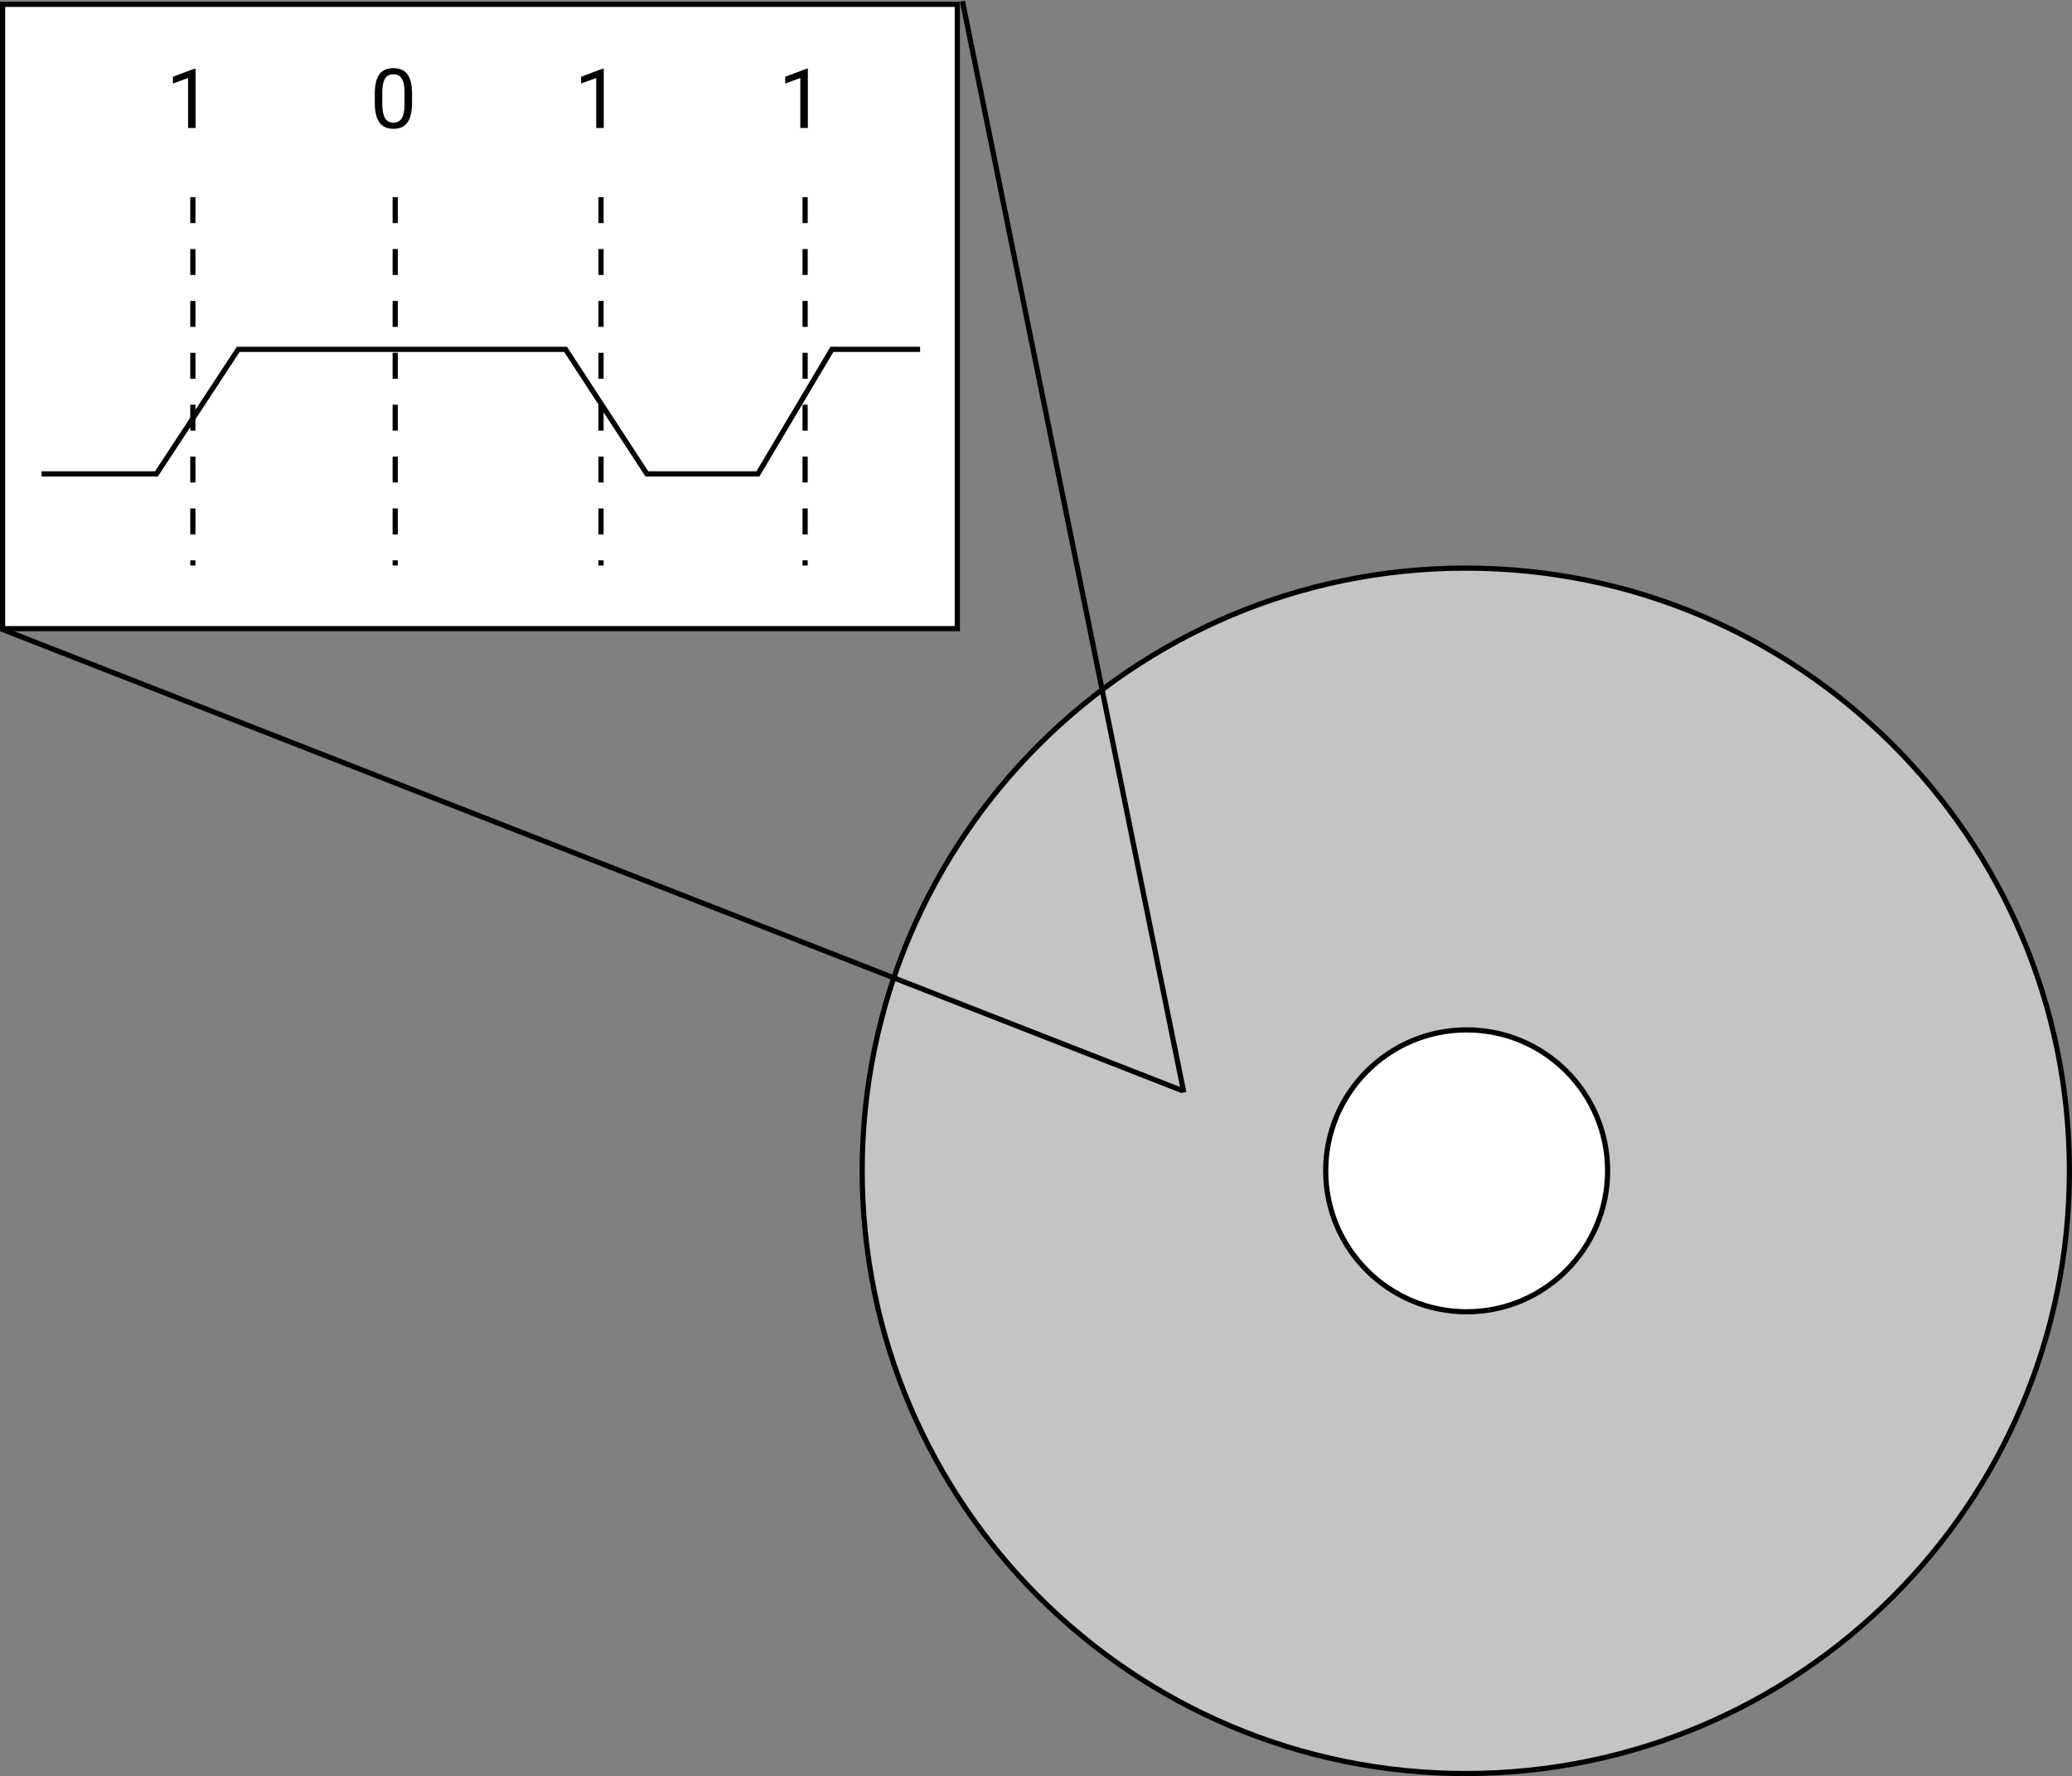 <svg width="1198" height="1027" viewBox="0 0 1198 1027" fill="none" xmlns="http://www.w3.org/2000/svg">
<rect x="0" y="0" width="1198" height="1027" fill="#808080" stroke="none"/>
<rect x="1.5" y="2.5" width="552" height="361" fill="white" stroke="black" stroke-width="3"/>
<path d="M24 274H90.47L137.731 202H327L374 274H411.5H438.235L481 202H532" stroke="black" stroke-width="3"/>
<line x1="111.5" y1="114" x2="111.5" y2="327" stroke="black" stroke-width="3" stroke-dasharray="15 15"/>
<line x1="228.5" y1="114" x2="228.5" y2="327" stroke="black" stroke-width="3" stroke-dasharray="15 15"/>
<line x1="347.5" y1="114" x2="347.5" y2="327" stroke="black" stroke-width="3" stroke-dasharray="15 15"/>
<line x1="465.5" y1="114" x2="465.5" y2="327" stroke="black" stroke-width="3" stroke-dasharray="15 15"/>
<path d="M113.086 74H108.727V45.102L99.984 48.312V44.375L112.406 39.711H113.086V74Z" fill="black"/>
<path d="M349.086 74H344.727V45.102L335.984 48.312V44.375L348.406 39.711H349.086V74Z" fill="black"/>
<path d="M238.234 59.445C238.234 64.523 237.367 68.297 235.633 70.766C233.898 73.234 231.188 74.469 227.5 74.469C223.859 74.469 221.164 73.266 219.414 70.859C217.664 68.438 216.758 64.828 216.695 60.031V54.242C216.695 49.227 217.562 45.5 219.297 43.062C221.031 40.625 223.75 39.406 227.453 39.406C231.125 39.406 233.828 40.586 235.562 42.945C237.297 45.289 238.188 48.914 238.234 53.82V59.445ZM233.898 53.516C233.898 49.844 233.383 47.172 232.352 45.5C231.32 43.812 229.688 42.969 227.453 42.969C225.234 42.969 223.617 43.805 222.602 45.477C221.586 47.148 221.062 49.719 221.031 53.188V60.125C221.031 63.812 221.562 66.539 222.625 68.305C223.703 70.055 225.328 70.93 227.5 70.93C229.641 70.93 231.227 70.102 232.258 68.445C233.305 66.789 233.852 64.18 233.898 60.617V53.516Z" fill="black"/>
<path d="M467.086 74H462.727V45.102L453.984 48.312V44.375L466.406 39.711H467.086V74Z" fill="black"/>
<path d="M1196.5 677C1196.5 869.469 1040.25 1025.5 847.5 1025.5C654.751 1025.5 498.5 869.469 498.5 677C498.5 484.531 654.751 328.5 847.5 328.5C1040.25 328.5 1196.5 484.531 1196.5 677Z" fill="#C4C4C4" stroke="black" stroke-width="3"/>
<circle cx="848" cy="677" r="81.5" fill="white" stroke="black" stroke-width="3"/>
<line x1="0.546" y1="363.603" x2="683.546" y2="630.603" stroke="black" stroke-width="3"/>
<line x1="556.47" y1="0.702" x2="684.47" y2="631.702" stroke="black" stroke-width="3"/>
</svg>
